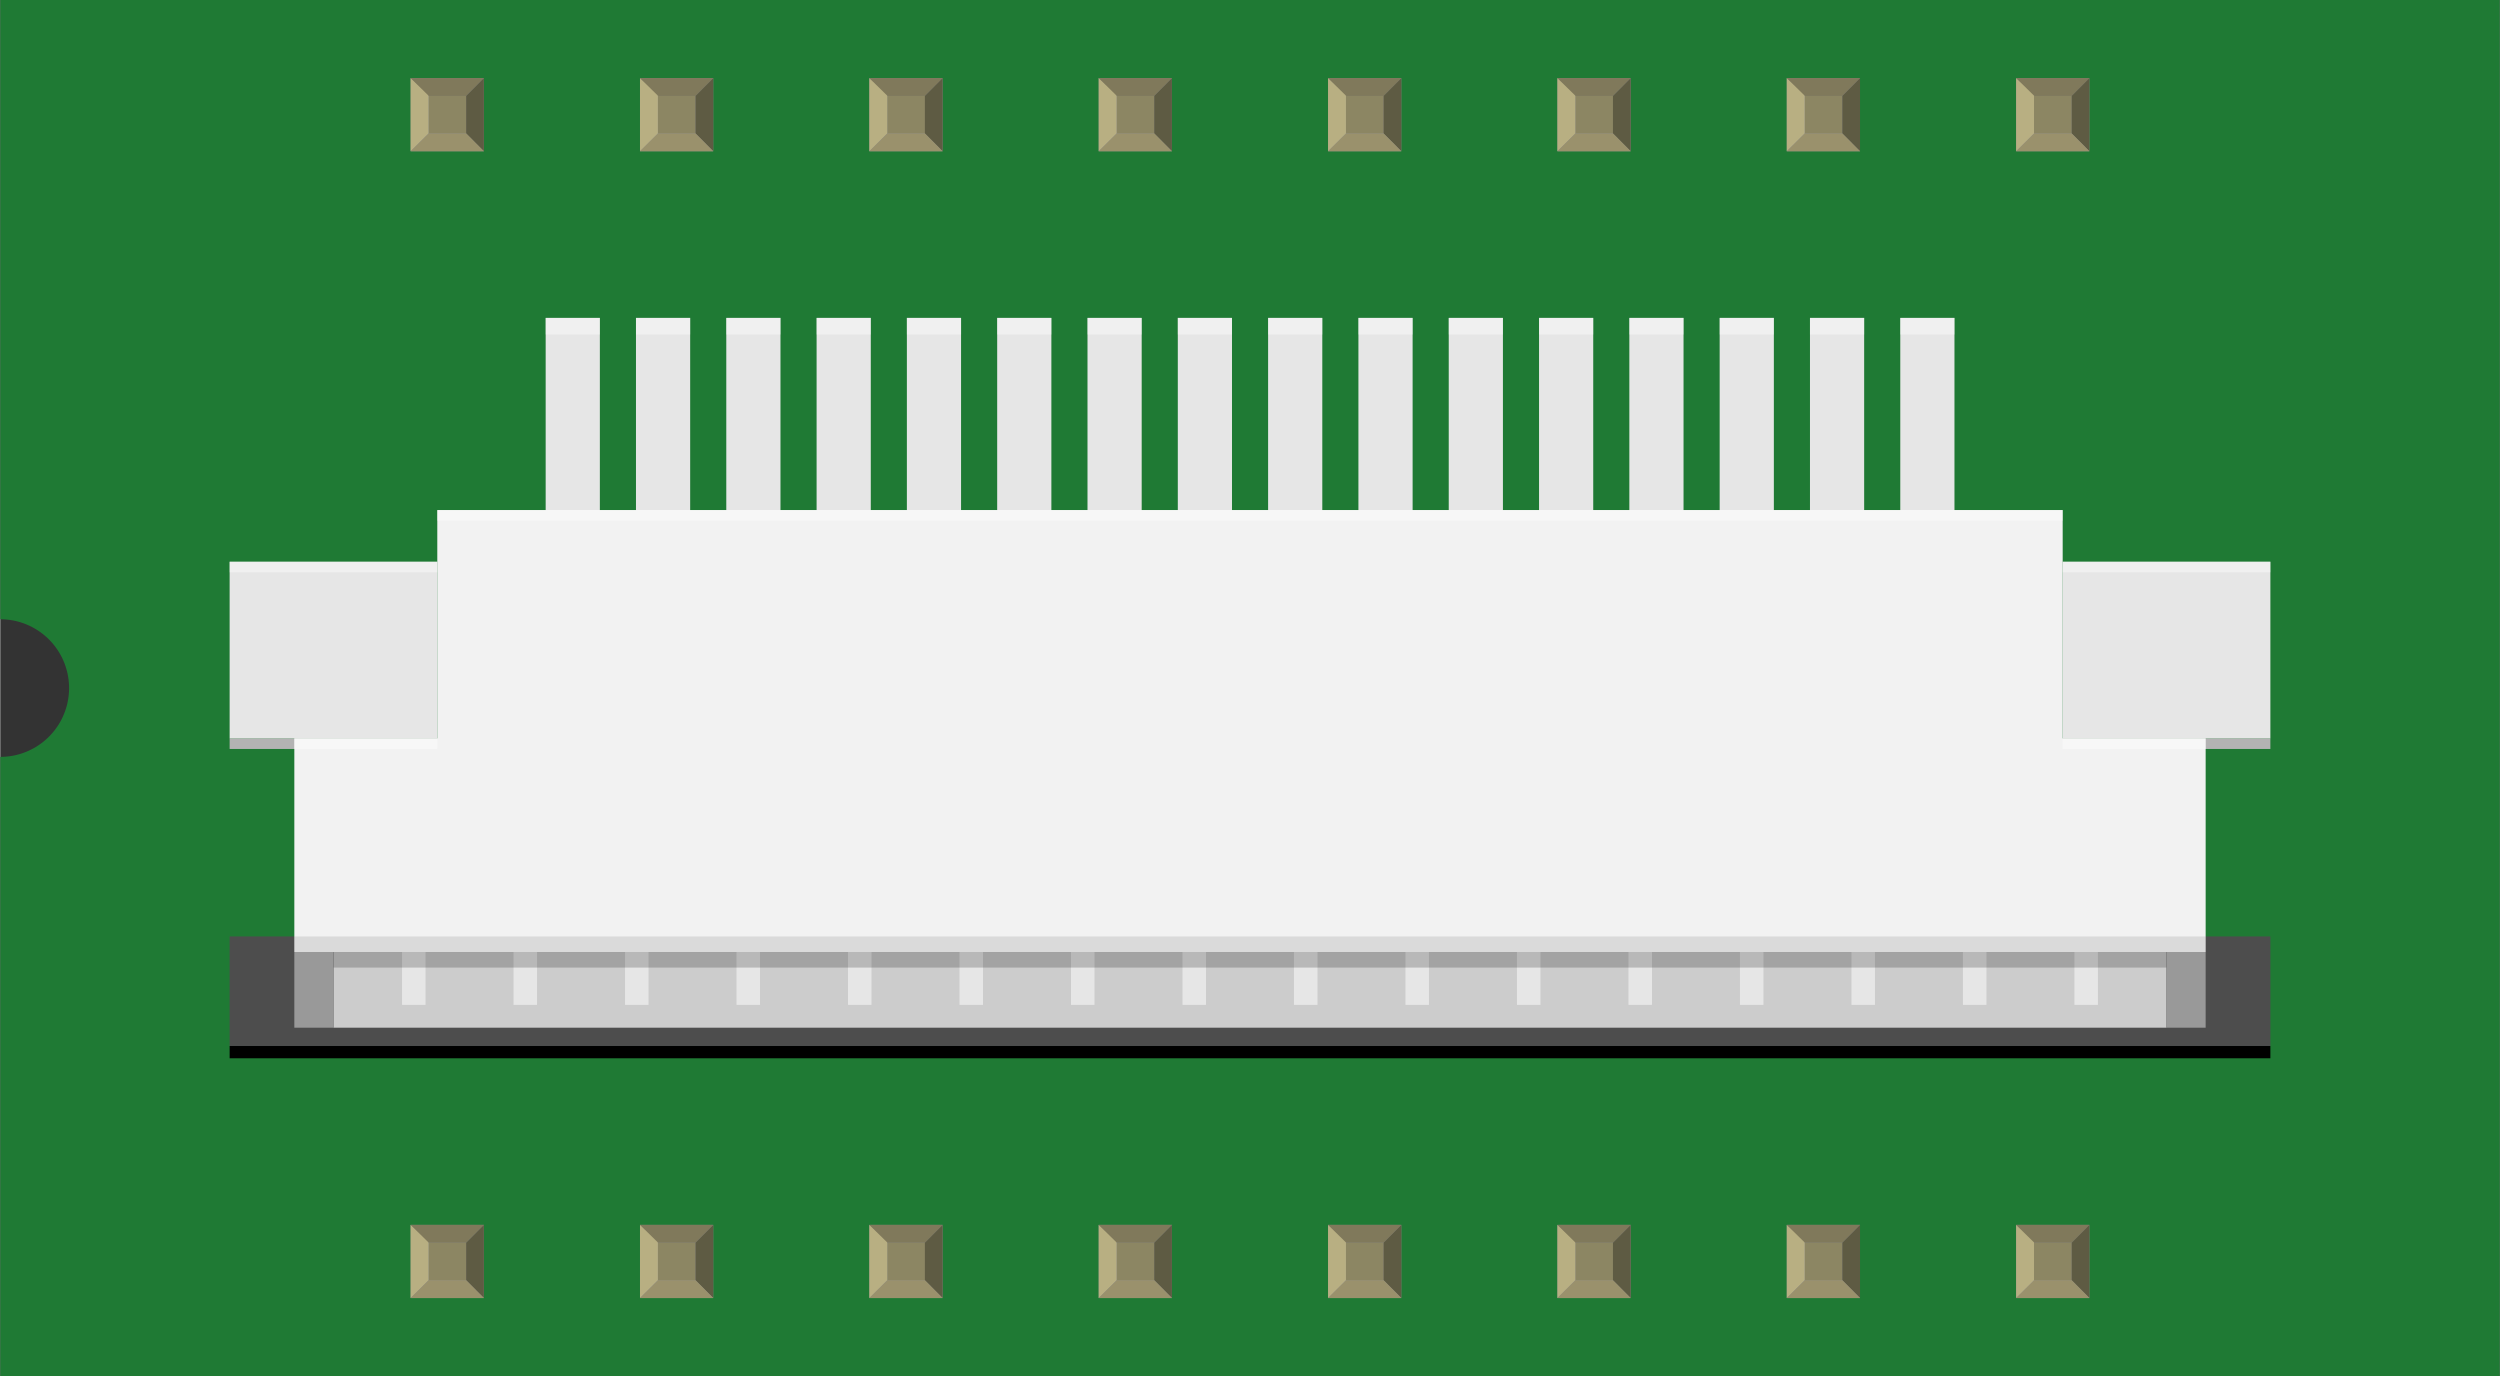 <?xml version='1.0' encoding='UTF-8' standalone='no'?>
<!-- Created with Fritzing (http://www.fritzing.org/) -->
<svg xmlns="http://www.w3.org/2000/svg" version="1.2" width="1.09in" x="0in" viewBox="0 0 1089.76 600"  height="0.6in" y="0in" baseProfile="tiny">
    <rect x="0" y="0" width="1089.76" height="600" fill="#333333" stroke="none"/>
    <desc >
        <referenceFile >sparkfun-connectors_ffc_16_breadboard.svg</referenceFile>
    </desc>
    <desc >Fritzing breadboard generated by brd2svg</desc>
    <g gorn="0.2"  id="breadboard">
        <g gorn="0.2.0"  id="icon">
            <path stroke="none" stroke-width="0" d="M0,0L0,270A30,30 0 0 1 0,330L0,600L1089.76,600L1089.76,0L0,0z"  fill="#1F7A34"/>
            <g transform="translate(100,138.604)" >
                <g >
                    <g >
                        <g >
                            <rect width="90.556" x="799.208"  height="4.625" y="183.319" fill="#B3B3B3"/>
                            <rect width="90.556" x="0"  height="4.625" y="183.319" fill="#B3B3B3"/>
                            <g >
                                <g >
                                    <rect width="23.625" x="728.403"  height="88.417" y="0" fill="#E6E6E6"/>
                                </g>
                                <g >
                                    <rect width="23.625" x="689.028"  height="88.417" y="0" fill="#E6E6E6"/>
                                </g>
                                <g >
                                    <rect width="23.625" x="649.653"  height="88.417" y="0" fill="#E6E6E6"/>
                                </g>
                                <g >
                                    <rect width="23.625" x="610.278"  height="88.417" y="0" fill="#E6E6E6"/>
                                </g>
                                <g >
                                    <rect width="23.625" x="570.903"  height="88.417" y="0" fill="#E6E6E6"/>
                                </g>
                                <g >
                                    <rect width="23.625" x="531.528"  height="88.417" y="0" fill="#E6E6E6"/>
                                </g>
                                <g >
                                    <rect width="23.625" x="492.153"  height="88.417" y="0" fill="#E6E6E6"/>
                                </g>
                                <g >
                                    <rect width="23.625" x="452.778"  height="88.417" y="0" fill="#E6E6E6"/>
                                </g>
                                <g >
                                    <rect width="23.625" x="413.403"  height="88.417" y="0" fill="#E6E6E6"/>
                                </g>
                                <g >
                                    <rect width="23.625" x="374.028"  height="88.417" y="0" fill="#E6E6E6"/>
                                </g>
                                <g >
                                    <rect width="23.625" x="334.653"  height="88.417" y="0" fill="#E6E6E6"/>
                                </g>
                                <g >
                                    <rect width="23.625" x="295.278"  height="88.417" y="0" fill="#E6E6E6"/>
                                </g>
                                <g >
                                    <rect width="23.625" x="255.917"  height="88.417" y="0" fill="#E6E6E6"/>
                                </g>
                                <g >
                                    <rect width="23.625" x="216.542"  height="88.417" y="0" fill="#E6E6E6"/>
                                </g>
                                <g >
                                    <rect width="23.625" x="177.167"  height="88.417" y="0" fill="#E6E6E6"/>
                                </g>
                                <g >
                                    <rect width="23.625" x="137.792"  height="88.417" y="0" fill="#E6E6E6"/>
                                </g>
                            </g>
                            <g opacity="0.4" >
                                <g >
                                    <rect width="23.625" x="728.403"  height="7.236" y="0" fill="#FFFFFF"/>
                                </g>
                                <g >
                                    <rect width="23.625" x="689.028"  height="7.236" y="0" fill="#FFFFFF"/>
                                </g>
                                <g >
                                    <rect width="23.625" x="649.653"  height="7.236" y="0" fill="#FFFFFF"/>
                                </g>
                                <g >
                                    <rect width="23.625" x="610.278"  height="7.236" y="0" fill="#FFFFFF"/>
                                </g>
                                <g >
                                    <rect width="23.625" x="570.903"  height="7.236" y="0" fill="#FFFFFF"/>
                                </g>
                                <g >
                                    <rect width="23.625" x="531.528"  height="7.236" y="0" fill="#FFFFFF"/>
                                </g>
                                <g >
                                    <rect width="23.625" x="492.153"  height="7.236" y="0" fill="#FFFFFF"/>
                                </g>
                                <g >
                                    <rect width="23.625" x="452.778"  height="7.236" y="0" fill="#FFFFFF"/>
                                </g>
                                <g >
                                    <rect width="23.625" x="413.403"  height="7.236" y="0" fill="#FFFFFF"/>
                                </g>
                                <g >
                                    <rect width="23.625" x="374.028"  height="7.236" y="0" fill="#FFFFFF"/>
                                </g>
                                <g >
                                    <rect width="23.625" x="334.653"  height="7.236" y="0" fill="#FFFFFF"/>
                                </g>
                                <g >
                                    <rect width="23.625" x="295.278"  height="7.236" y="0" fill="#FFFFFF"/>
                                </g>
                                <g >
                                    <rect width="23.625" x="255.917"  height="7.236" y="0" fill="#FFFFFF"/>
                                </g>
                                <g >
                                    <rect width="23.625" x="216.542"  height="7.236" y="0" fill="#FFFFFF"/>
                                </g>
                                <g >
                                    <rect width="23.625" x="177.167"  height="7.236" y="0" fill="#FFFFFF"/>
                                </g>
                                <g >
                                    <rect width="23.625" x="137.792"  height="7.236" y="0" fill="#FFFFFF"/>
                                </g>
                            </g>
                            <rect width="889.764" x="0"  height="47.764" y="269.681" fill="#4D4D4D"/>
                            <rect width="889.764" x="0"  height="5.347" y="317.458"/>
                            <rect width="799.208" x="45.278"  height="33" y="276.472" fill="#CCCCCC"/>
                            <rect width="90.556" x="799.208"  height="77.028" y="106.306" fill="#E6E6E6"/>
                            <rect width="90.556" x="0"  height="77.028" y="106.306" fill="#E6E6E6"/>
                            <rect width="90.556" x="799.208" opacity="0.4"  height="4.625" y="106.306" fill="#FFFFFF"/>
                            <rect width="90.556" x="0" opacity="0.4"  height="4.625" y="106.306" fill="#FFFFFF"/>
                            <rect width="17.069" x="28.208"  height="33" y="276.472" fill="#999999"/>
                            <rect width="17.069" x="844.472"  height="33" y="276.472" fill="#999999"/>
                            <g >
                                <g >
                                    <rect width="10.25" x="804.333"  height="25.069" y="274.444" fill="#E6E6E6"/>
                                </g>
                                <g >
                                    <rect width="10.25" x="755.722"  height="25.069" y="274.444" fill="#E6E6E6"/>
                                </g>
                                <g >
                                    <rect width="10.25" x="707.111"  height="25.069" y="274.444" fill="#E6E6E6"/>
                                </g>
                                <g >
                                    <rect width="10.25" x="658.5"  height="25.069" y="274.444" fill="#E6E6E6"/>
                                </g>
                                <g >
                                    <rect width="10.25" x="609.889"  height="25.069" y="274.444" fill="#E6E6E6"/>
                                </g>
                                <g >
                                    <rect width="10.25" x="561.278"  height="25.069" y="274.444" fill="#E6E6E6"/>
                                </g>
                                <g >
                                    <rect width="10.25" x="512.667"  height="25.069" y="274.444" fill="#E6E6E6"/>
                                </g>
                                <g >
                                    <rect width="10.25" x="464.056"  height="25.069" y="274.444" fill="#E6E6E6"/>
                                </g>
                                <g >
                                    <rect width="10.25" x="415.444"  height="25.069" y="274.444" fill="#E6E6E6"/>
                                </g>
                                <g >
                                    <rect width="10.25" x="366.833"  height="25.069" y="274.444" fill="#E6E6E6"/>
                                </g>
                                <g >
                                    <rect width="10.25" x="318.222"  height="25.069" y="274.444" fill="#E6E6E6"/>
                                </g>
                                <g >
                                    <rect width="10.25" x="269.611"  height="25.069" y="274.444" fill="#E6E6E6"/>
                                </g>
                                <g >
                                    <rect width="10.25" x="221"  height="25.069" y="274.444" fill="#E6E6E6"/>
                                </g>
                                <g >
                                    <rect width="10.25" x="172.389"  height="25.069" y="274.444" fill="#E6E6E6"/>
                                </g>
                                <g >
                                    <rect width="10.25" x="123.778"  height="25.069" y="274.444" fill="#E6E6E6"/>
                                </g>
                                <g >
                                    <rect width="10.25" x="75.167"  height="25.069" y="274.444" fill="#E6E6E6"/>
                                </g>
                            </g>
                            <polygon  points="799.208,83.778,90.542,83.778,90.542,183.319,28.208,183.319,28.208,276.472,861.542,276.472,861.542,183.319,799.208,183.319" fill="#F2F2F2"/>
                            <rect width="62.333" x="799.208" opacity="0.4"  height="4.625" y="183.319" fill="#FFFFFF"/>
                            <rect width="62.333" x="28.208" opacity="0.4"  height="4.625" y="183.319" fill="#FFFFFF"/>
                            <rect width="708.653" x="90.542" opacity="0.4"  height="4.625" y="83.778" fill="#FFFFFF"/>
                        </g>
                        <rect width="833.333" x="28.208" opacity="0.1"  height="6.792" y="269.681"/>
                        <rect width="799.208" x="45.278" opacity="0.2"  height="6.792" y="276.472"/>
                    </g>
                </g>
            </g>
        </g>
        <g transform="translate(178.917,534.05)" >
            <g >
                <g >
                    <rect width="31.93" x="0" gorn="0.2.1.0.0.0"  height="31.9" id="connector0pin" y="0" fill="#8D8C8C"/>
                    <rect width="16.444" x="7.792"  height="16.415" y="7.735" fill="#8C8663"/>
                    <polygon  points="0,31.9,7.792,24.137,7.792,6.972,0,0" fill="#B8AF82"/>
                    <polygon  points="24.208,7.763,7.903,7.763,0,0,31.93,0" fill="#80795B"/>
                    <polygon  points="24.208,24.137,24.208,7.763,31.93,0,31.93,31.9" fill="#5E5B43"/>
                    <polygon  points="0,31.9,7.875,24.137,24.208,24.137,31.93,31.9" fill="#9A916C"/>
                </g>
            </g>
        </g>
        <g transform="translate(178.917,34.05)" >
            <g >
                <g >
                    <rect width="31.93" x="0" gorn="0.2.2.0.0.0"  height="31.9" id="connector15pin" y="0" fill="#8D8C8C"/>
                    <rect width="16.444" x="7.792"  height="16.415" y="7.735" fill="#8C8663"/>
                    <polygon  points="0,31.9,7.792,24.137,7.792,6.972,0,0" fill="#B8AF82"/>
                    <polygon  points="24.208,7.763,7.903,7.763,0,0,31.93,0" fill="#80795B"/>
                    <polygon  points="24.208,24.137,24.208,7.763,31.93,0,31.93,31.9" fill="#5E5B43"/>
                    <polygon  points="0,31.9,7.875,24.137,24.208,24.137,31.93,31.9" fill="#9A916C"/>
                </g>
            </g>
        </g>
        <g transform="translate(278.917,534.05)" >
            <g >
                <g >
                    <rect width="31.93" x="0" gorn="0.2.3.0.0.0"  height="31.9" id="connector1pin" y="0" fill="#8D8C8C"/>
                    <rect width="16.444" x="7.792"  height="16.415" y="7.735" fill="#8C8663"/>
                    <polygon  points="0,31.9,7.792,24.137,7.792,6.972,0,0" fill="#B8AF82"/>
                    <polygon  points="24.208,7.763,7.903,7.763,0,0,31.93,0" fill="#80795B"/>
                    <polygon  points="24.208,24.137,24.208,7.763,31.93,0,31.93,31.9" fill="#5E5B43"/>
                    <polygon  points="0,31.9,7.875,24.137,24.208,24.137,31.93,31.9" fill="#9A916C"/>
                </g>
            </g>
        </g>
        <g transform="translate(278.917,34.05)" >
            <g >
                <g >
                    <rect width="31.93" x="0" gorn="0.2.4.0.0.0"  height="31.9" id="connector14pin" y="0" fill="#8D8C8C"/>
                    <rect width="16.444" x="7.792"  height="16.415" y="7.735" fill="#8C8663"/>
                    <polygon  points="0,31.9,7.792,24.137,7.792,6.972,0,0" fill="#B8AF82"/>
                    <polygon  points="24.208,7.763,7.903,7.763,0,0,31.93,0" fill="#80795B"/>
                    <polygon  points="24.208,24.137,24.208,7.763,31.93,0,31.93,31.9" fill="#5E5B43"/>
                    <polygon  points="0,31.9,7.875,24.137,24.208,24.137,31.93,31.9" fill="#9A916C"/>
                </g>
            </g>
        </g>
        <g transform="translate(378.917,534.05)" >
            <g >
                <g >
                    <rect width="31.93" x="0" gorn="0.2.5.0.0.0"  height="31.9" id="connector2pin" y="0" fill="#8D8C8C"/>
                    <rect width="16.444" x="7.792"  height="16.415" y="7.735" fill="#8C8663"/>
                    <polygon  points="0,31.9,7.792,24.137,7.792,6.972,0,0" fill="#B8AF82"/>
                    <polygon  points="24.208,7.763,7.903,7.763,0,0,31.93,0" fill="#80795B"/>
                    <polygon  points="24.208,24.137,24.208,7.763,31.93,0,31.93,31.9" fill="#5E5B43"/>
                    <polygon  points="0,31.9,7.875,24.137,24.208,24.137,31.93,31.9" fill="#9A916C"/>
                </g>
            </g>
        </g>
        <g transform="translate(378.917,34.05)" >
            <g >
                <g >
                    <rect width="31.93" x="0" gorn="0.2.6.0.0.0"  height="31.9" id="connector13pin" y="0" fill="#8D8C8C"/>
                    <rect width="16.444" x="7.792"  height="16.415" y="7.735" fill="#8C8663"/>
                    <polygon  points="0,31.9,7.792,24.137,7.792,6.972,0,0" fill="#B8AF82"/>
                    <polygon  points="24.208,7.763,7.903,7.763,0,0,31.93,0" fill="#80795B"/>
                    <polygon  points="24.208,24.137,24.208,7.763,31.93,0,31.93,31.9" fill="#5E5B43"/>
                    <polygon  points="0,31.9,7.875,24.137,24.208,24.137,31.93,31.9" fill="#9A916C"/>
                </g>
            </g>
        </g>
        <g transform="translate(478.917,534.05)" >
            <g >
                <g >
                    <rect width="31.93" x="0" gorn="0.2.7.0.0.0"  height="31.9" id="connector3pin" y="0" fill="#8D8C8C"/>
                    <rect width="16.444" x="7.792"  height="16.415" y="7.735" fill="#8C8663"/>
                    <polygon  points="0,31.9,7.792,24.137,7.792,6.972,0,0" fill="#B8AF82"/>
                    <polygon  points="24.208,7.763,7.903,7.763,0,0,31.93,0" fill="#80795B"/>
                    <polygon  points="24.208,24.137,24.208,7.763,31.93,0,31.93,31.9" fill="#5E5B43"/>
                    <polygon  points="0,31.9,7.875,24.137,24.208,24.137,31.93,31.9" fill="#9A916C"/>
                </g>
            </g>
        </g>
        <g transform="translate(478.917,34.05)" >
            <g >
                <g >
                    <rect width="31.93" x="0" gorn="0.2.8.0.0.0"  height="31.9" id="connector12pin" y="0" fill="#8D8C8C"/>
                    <rect width="16.444" x="7.792"  height="16.415" y="7.735" fill="#8C8663"/>
                    <polygon  points="0,31.9,7.792,24.137,7.792,6.972,0,0" fill="#B8AF82"/>
                    <polygon  points="24.208,7.763,7.903,7.763,0,0,31.93,0" fill="#80795B"/>
                    <polygon  points="24.208,24.137,24.208,7.763,31.93,0,31.93,31.9" fill="#5E5B43"/>
                    <polygon  points="0,31.9,7.875,24.137,24.208,24.137,31.93,31.9" fill="#9A916C"/>
                </g>
            </g>
        </g>
        <g transform="translate(578.917,534.05)" >
            <g >
                <g >
                    <rect width="31.93" x="0" gorn="0.2.9.0.0.0"  height="31.9" id="connector4pin" y="0" fill="#8D8C8C"/>
                    <rect width="16.444" x="7.792"  height="16.415" y="7.735" fill="#8C8663"/>
                    <polygon  points="0,31.9,7.792,24.137,7.792,6.972,0,0" fill="#B8AF82"/>
                    <polygon  points="24.208,7.763,7.903,7.763,0,0,31.93,0" fill="#80795B"/>
                    <polygon  points="24.208,24.137,24.208,7.763,31.93,0,31.93,31.9" fill="#5E5B43"/>
                    <polygon  points="0,31.9,7.875,24.137,24.208,24.137,31.93,31.9" fill="#9A916C"/>
                </g>
            </g>
        </g>
        <g transform="translate(578.917,34.05)" >
            <g >
                <g >
                    <rect width="31.93" x="0" gorn="0.2.10.0.0.0"  height="31.9" id="connector11pin" y="0" fill="#8D8C8C"/>
                    <rect width="16.444" x="7.792"  height="16.415" y="7.735" fill="#8C8663"/>
                    <polygon  points="0,31.9,7.792,24.137,7.792,6.972,0,0" fill="#B8AF82"/>
                    <polygon  points="24.208,7.763,7.903,7.763,0,0,31.93,0" fill="#80795B"/>
                    <polygon  points="24.208,24.137,24.208,7.763,31.93,0,31.93,31.9" fill="#5E5B43"/>
                    <polygon  points="0,31.9,7.875,24.137,24.208,24.137,31.93,31.9" fill="#9A916C"/>
                </g>
            </g>
        </g>
        <g transform="translate(678.917,534.05)" >
            <g >
                <g >
                    <rect width="31.93" x="0" gorn="0.2.11.0.0.0"  height="31.9" id="connector5pin" y="0" fill="#8D8C8C"/>
                    <rect width="16.444" x="7.792"  height="16.415" y="7.735" fill="#8C8663"/>
                    <polygon  points="0,31.9,7.792,24.137,7.792,6.972,0,0" fill="#B8AF82"/>
                    <polygon  points="24.208,7.763,7.903,7.763,0,0,31.93,0" fill="#80795B"/>
                    <polygon  points="24.208,24.137,24.208,7.763,31.93,0,31.93,31.9" fill="#5E5B43"/>
                    <polygon  points="0,31.9,7.875,24.137,24.208,24.137,31.93,31.9" fill="#9A916C"/>
                </g>
            </g>
        </g>
        <g transform="translate(678.917,34.05)" >
            <g >
                <g >
                    <rect width="31.93" x="0" gorn="0.2.12.0.0.0"  height="31.9" id="connector10pin" y="0" fill="#8D8C8C"/>
                    <rect width="16.444" x="7.792"  height="16.415" y="7.735" fill="#8C8663"/>
                    <polygon  points="0,31.9,7.792,24.137,7.792,6.972,0,0" fill="#B8AF82"/>
                    <polygon  points="24.208,7.763,7.903,7.763,0,0,31.93,0" fill="#80795B"/>
                    <polygon  points="24.208,24.137,24.208,7.763,31.93,0,31.93,31.9" fill="#5E5B43"/>
                    <polygon  points="0,31.9,7.875,24.137,24.208,24.137,31.93,31.9" fill="#9A916C"/>
                </g>
            </g>
        </g>
        <g transform="translate(778.917,534.05)" >
            <g >
                <g >
                    <rect width="31.93" x="0" gorn="0.2.13.0.0.0"  height="31.9" id="connector6pin" y="0" fill="#8D8C8C"/>
                    <rect width="16.444" x="7.792"  height="16.415" y="7.735" fill="#8C8663"/>
                    <polygon  points="0,31.9,7.792,24.137,7.792,6.972,0,0" fill="#B8AF82"/>
                    <polygon  points="24.208,7.763,7.903,7.763,0,0,31.93,0" fill="#80795B"/>
                    <polygon  points="24.208,24.137,24.208,7.763,31.93,0,31.93,31.9" fill="#5E5B43"/>
                    <polygon  points="0,31.9,7.875,24.137,24.208,24.137,31.93,31.9" fill="#9A916C"/>
                </g>
            </g>
        </g>
        <g transform="translate(778.917,34.05)" >
            <g >
                <g >
                    <rect width="31.93" x="0" gorn="0.2.14.0.0.0"  height="31.9" id="connector9pin" y="0" fill="#8D8C8C"/>
                    <rect width="16.444" x="7.792"  height="16.415" y="7.735" fill="#8C8663"/>
                    <polygon  points="0,31.9,7.792,24.137,7.792,6.972,0,0" fill="#B8AF82"/>
                    <polygon  points="24.208,7.763,7.903,7.763,0,0,31.93,0" fill="#80795B"/>
                    <polygon  points="24.208,24.137,24.208,7.763,31.93,0,31.93,31.9" fill="#5E5B43"/>
                    <polygon  points="0,31.9,7.875,24.137,24.208,24.137,31.93,31.9" fill="#9A916C"/>
                </g>
            </g>
        </g>
        <g transform="translate(878.917,534.05)" >
            <g >
                <g >
                    <rect width="31.93" x="0" gorn="0.2.15.0.0.0"  height="31.9" id="connector7pin" y="0" fill="#8D8C8C"/>
                    <rect width="16.444" x="7.792"  height="16.415" y="7.735" fill="#8C8663"/>
                    <polygon  points="0,31.9,7.792,24.137,7.792,6.972,0,0" fill="#B8AF82"/>
                    <polygon  points="24.208,7.763,7.903,7.763,0,0,31.93,0" fill="#80795B"/>
                    <polygon  points="24.208,24.137,24.208,7.763,31.93,0,31.93,31.9" fill="#5E5B43"/>
                    <polygon  points="0,31.9,7.875,24.137,24.208,24.137,31.93,31.9" fill="#9A916C"/>
                </g>
            </g>
        </g>
        <g transform="translate(878.917,34.05)" >
            <g >
                <g >
                    <rect width="31.93" x="0" gorn="0.2.16.0.0.0"  height="31.9" id="connector8pin" y="0" fill="#8D8C8C"/>
                    <rect width="16.444" x="7.792"  height="16.415" y="7.735" fill="#8C8663"/>
                    <polygon  points="0,31.9,7.792,24.137,7.792,6.972,0,0" fill="#B8AF82"/>
                    <polygon  points="24.208,7.763,7.903,7.763,0,0,31.93,0" fill="#80795B"/>
                    <polygon  points="24.208,24.137,24.208,7.763,31.93,0,31.93,31.9" fill="#5E5B43"/>
                    <polygon  points="0,31.9,7.875,24.137,24.208,24.137,31.93,31.9" fill="#9A916C"/>
                </g>
            </g>
        </g>
    </g>
</svg>
